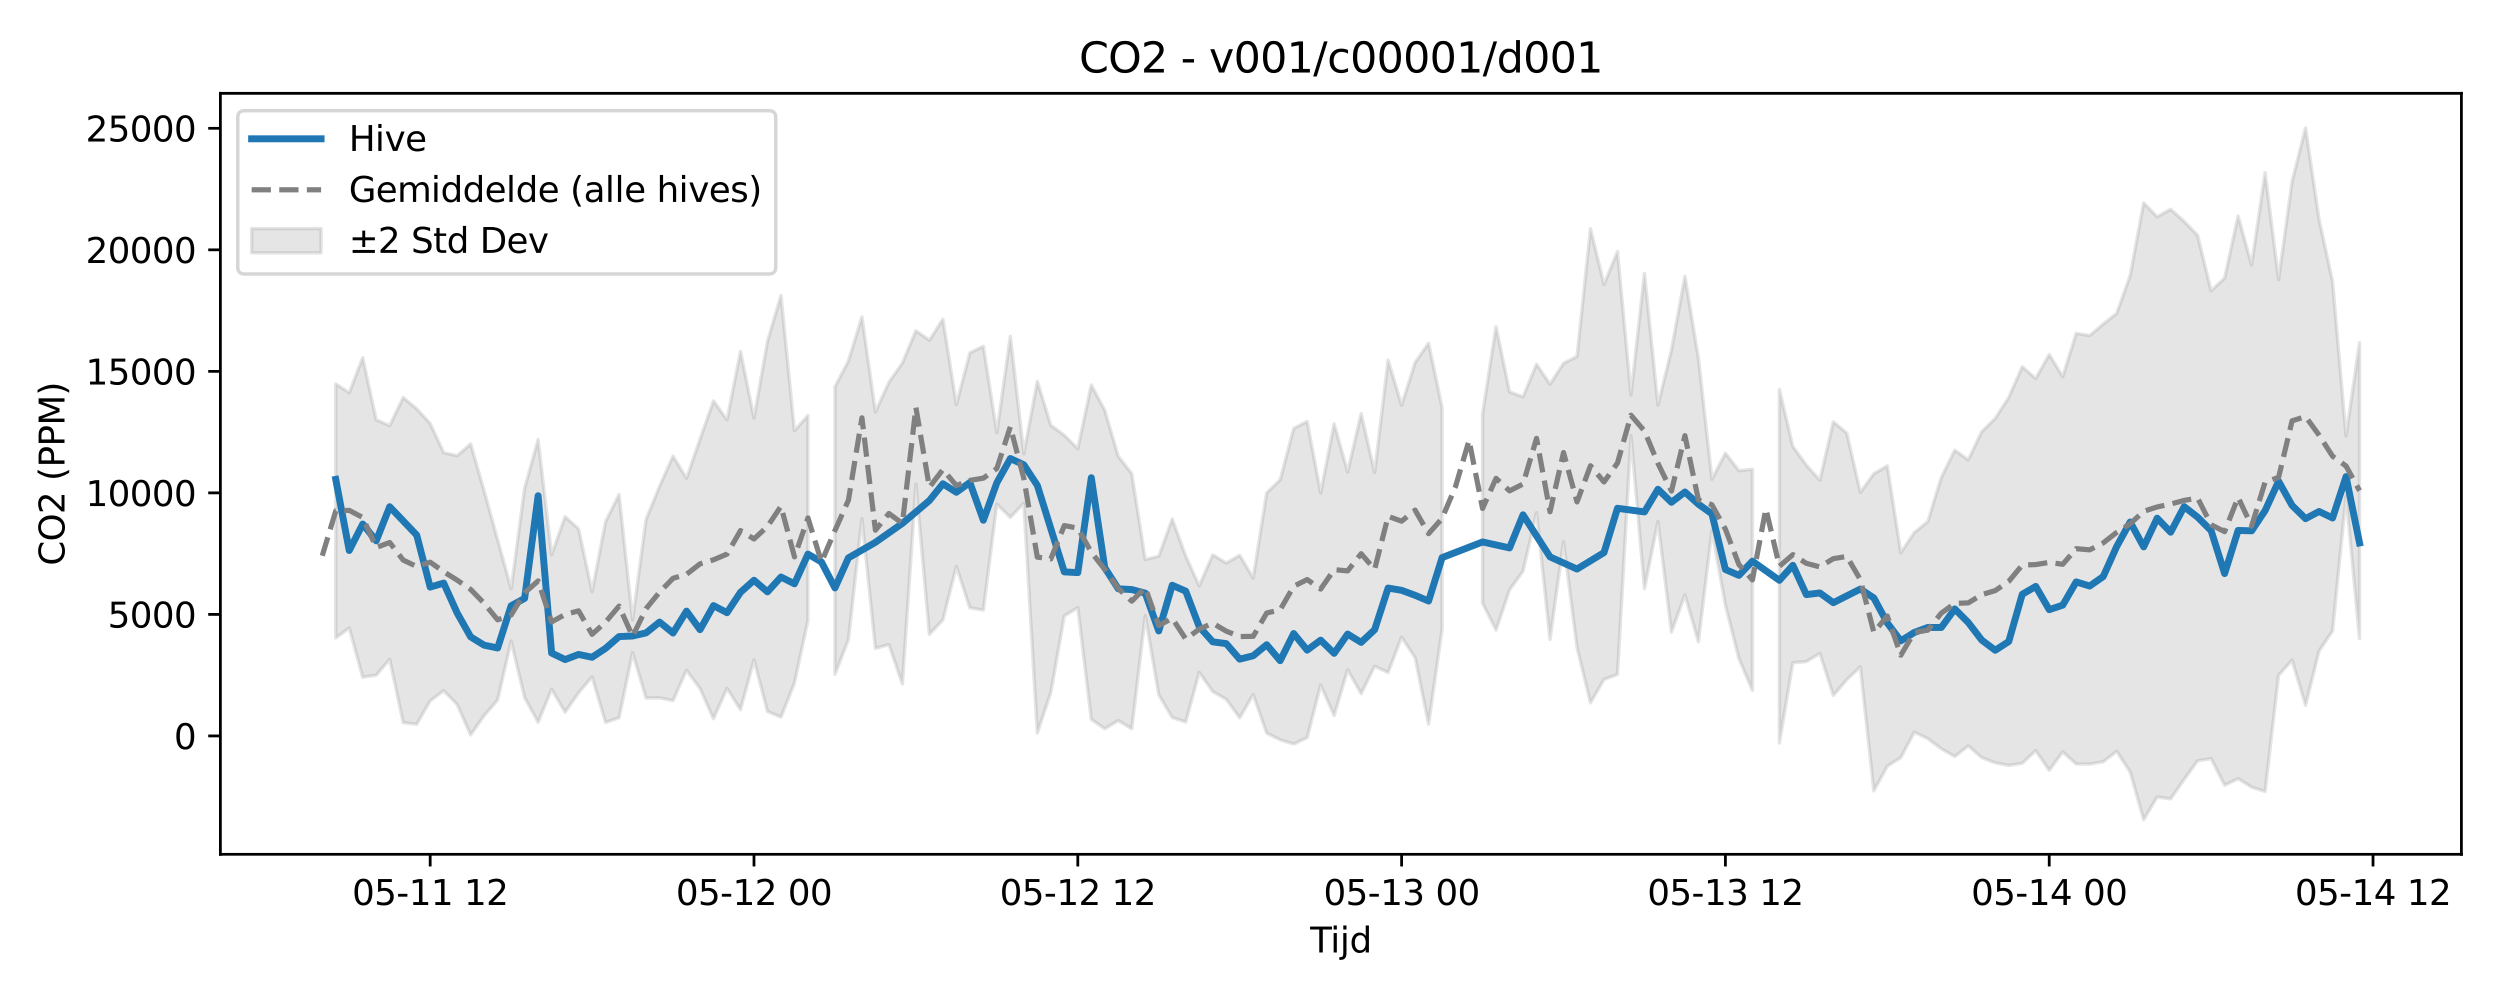 <?xml version="1.0" encoding="utf-8" standalone="no"?>
<!DOCTYPE svg PUBLIC "-//W3C//DTD SVG 1.1//EN"
  "http://www.w3.org/Graphics/SVG/1.1/DTD/svg11.dtd">
<svg xmlns:xlink="http://www.w3.org/1999/xlink" width="720pt" height="288pt" viewBox="0 0 720 288" xmlns="http://www.w3.org/2000/svg" version="1.1">
 <defs>
  <style type="text/css">*{stroke-linejoin: round; stroke-linecap: butt}</style>
 </defs>
 <g id="figure_1">
  <g id="patch_1">
   <path d="M 0 288 
L 720 288 
L 720 0 
L 0 0 
z
" style="fill: #ffffff"/>
  </g>
  <g id="axes_1">
   <g id="patch_2">
    <path d="M 63.47 246.04 
L 708.884 246.04 
L 708.884 26.88 
L 63.47 26.88 
z
" style="fill: #ffffff"/>
   </g>
   <g id="FillBetweenPolyCollection_1">
    <path d="M 96.693 110.572 
L 96.693 183.74 
L 100.578 180.859 
L 104.464 195.051 
L 108.35 194.442 
L 112.235 189.892 
L 116.121 208.134 
L 120.007 208.587 
L 123.893 201.849 
L 127.778 198.923 
L 131.664 202.898 
L 135.55 211.654 
L 139.435 206.101 
L 143.321 201.604 
L 147.207 184.642 
L 151.092 200.905 
L 154.978 208.005 
L 158.864 198.488 
L 162.75 205.114 
L 166.635 199.525 
L 170.521 194.942 
L 174.407 208.059 
L 178.292 206.702 
L 182.178 187.975 
L 186.064 201.018 
L 189.949 201.006 
L 193.835 201.751 
L 197.721 193.047 
L 201.607 198.292 
L 205.492 206.983 
L 209.378 198.252 
L 213.264 204.39 
L 217.149 190.055 
L 221.035 204.903 
L 224.921 206.537 
L 228.806 196.711 
L 232.692 178.645 
L 232.692 119.666 
L 232.692 119.666 
L 228.806 124.053 
L 224.921 85.076 
L 221.035 98.322 
L 217.149 120.398 
L 213.264 101.202 
L 209.378 120.901 
L 205.492 115.458 
L 201.607 126.484 
L 197.721 137.748 
L 193.835 131.352 
L 189.949 140.072 
L 186.064 149.588 
L 182.178 178.579 
L 178.292 142.425 
L 174.407 150.24 
L 170.521 170.425 
L 166.635 152.323 
L 162.75 148.804 
L 158.864 159.736 
L 154.978 126.61 
L 151.092 140.56 
L 147.207 169.599 
L 143.321 155.424 
L 139.435 141.398 
L 135.55 127.863 
L 131.664 131.261 
L 127.778 130.371 
L 123.893 121.96 
L 120.007 117.724 
L 116.121 114.477 
L 112.235 122.591 
L 108.35 120.898 
L 104.464 103.024 
L 100.578 113.111 
L 96.693 110.572 
z
" clip-path="url(#p9c8e5d9556)" style="fill: #808080; fill-opacity: 0.2; stroke: #808080; stroke-opacity: 0.2"/>
    <path d="M 240.463 111.386 
L 240.463 194.215 
L 244.349 184.194 
L 248.235 149.405 
L 252.121 186.723 
L 256.006 185.662 
L 259.892 196.951 
L 263.778 139.452 
L 267.663 182.69 
L 271.549 178.534 
L 275.435 163.139 
L 279.32 175.06 
L 283.206 175.681 
L 287.092 145.214 
L 290.978 149.011 
L 294.863 144.91 
L 298.749 211.115 
L 302.635 199.468 
L 306.52 177.387 
L 310.406 174.975 
L 314.292 207.187 
L 318.177 209.871 
L 322.063 207.544 
L 325.949 209.878 
L 329.835 177.311 
L 333.72 200.093 
L 337.606 206.643 
L 341.492 207.918 
L 345.377 193.65 
L 349.263 199.167 
L 353.149 201.378 
L 357.034 206.732 
L 360.92 200.038 
L 364.806 211.148 
L 368.691 213.066 
L 372.577 214.28 
L 376.463 212.459 
L 380.349 197.295 
L 384.234 206.074 
L 388.12 192.909 
L 392.006 199.78 
L 395.891 191.89 
L 399.777 193.687 
L 403.663 183.493 
L 407.548 189.409 
L 411.434 208.558 
L 415.32 181.249 
L 415.32 117.354 
L 415.32 117.354 
L 411.434 98.829 
L 407.548 104.417 
L 403.663 116.714 
L 399.777 103.707 
L 395.891 136.046 
L 392.006 119.151 
L 388.12 135.921 
L 384.234 122.053 
L 380.349 142.008 
L 376.463 121.362 
L 372.577 123.415 
L 368.691 138.172 
L 364.806 141.943 
L 360.92 166.484 
L 357.034 159.926 
L 353.149 162.154 
L 349.263 159.798 
L 345.377 168.74 
L 341.492 160.163 
L 337.606 149.497 
L 333.72 160.186 
L 329.835 161.151 
L 325.949 136.396 
L 322.063 131.425 
L 318.177 118.172 
L 314.292 110.887 
L 310.406 129.226 
L 306.52 125.348 
L 302.635 122.471 
L 298.749 109.803 
L 294.863 130.695 
L 290.978 96.819 
L 287.092 124.627 
L 283.206 99.731 
L 279.32 101.632 
L 275.435 116.526 
L 271.549 91.919 
L 267.663 97.986 
L 263.778 95.255 
L 259.892 104.547 
L 256.006 110.103 
L 252.121 118.676 
L 248.235 91.267 
L 244.349 103.934 
L 240.463 111.386 
z
" clip-path="url(#p9c8e5d9556)" style="fill: #808080; fill-opacity: 0.2; stroke: #808080; stroke-opacity: 0.2"/>
    <path d="M 426.977 119.176 
L 426.977 173.708 
L 430.863 181.444 
L 434.748 169.885 
L 438.634 164.497 
L 442.52 147.623 
L 446.405 184.11 
L 450.291 156.039 
L 454.177 186.437 
L 458.062 202.408 
L 461.948 195.687 
L 465.834 194.24 
L 469.72 125.445 
L 473.605 169.522 
L 477.491 150.211 
L 481.377 182.047 
L 485.262 171.352 
L 489.148 184.839 
L 493.034 152.749 
L 496.919 174.273 
L 500.805 189.638 
L 504.691 198.855 
L 504.691 135.163 
L 504.691 135.163 
L 500.805 135.552 
L 496.919 130.533 
L 493.034 138.012 
L 489.148 103.153 
L 485.262 79.606 
L 481.377 100.817 
L 477.491 116.69 
L 473.605 78.726 
L 469.72 113.725 
L 465.834 72.462 
L 461.948 81.914 
L 458.062 65.862 
L 454.177 102.67 
L 450.291 104.636 
L 446.405 110.671 
L 442.52 104.895 
L 438.634 114.295 
L 434.748 112.85 
L 430.863 94.081 
L 426.977 119.176 
z
" clip-path="url(#p9c8e5d9556)" style="fill: #808080; fill-opacity: 0.2; stroke: #808080; stroke-opacity: 0.2"/>
    <path d="M 512.462 112.135 
L 512.462 214.035 
L 516.348 190.876 
L 520.234 190.534 
L 524.119 188.211 
L 528.005 200.283 
L 531.891 195.757 
L 535.776 192.037 
L 539.662 227.784 
L 543.548 220.649 
L 547.434 218.195 
L 551.319 210.869 
L 555.205 212.738 
L 559.091 215.661 
L 562.976 217.875 
L 566.862 214.817 
L 570.748 218.201 
L 574.633 219.686 
L 578.519 220.438 
L 582.405 219.831 
L 586.29 216.184 
L 590.176 221.831 
L 594.062 216.572 
L 597.948 220.018 
L 601.833 220.061 
L 605.719 219.393 
L 609.605 216.393 
L 613.49 222.335 
L 617.376 236.078 
L 621.262 229.542 
L 625.147 230.081 
L 629.033 224.469 
L 632.919 219.105 
L 636.805 218.497 
L 640.69 226.147 
L 644.576 224.257 
L 648.462 226.706 
L 652.347 227.957 
L 656.233 194.49 
L 660.119 190.124 
L 664.004 203.115 
L 667.89 187.505 
L 671.776 181.695 
L 675.662 142.843 
L 679.547 183.922 
L 679.547 98.687 
L 679.547 98.687 
L 675.662 125.589 
L 671.776 81.1 
L 667.89 63.152 
L 664.004 36.842 
L 660.119 52.282 
L 656.233 80.513 
L 652.347 49.735 
L 648.462 76.315 
L 644.576 62.215 
L 640.69 80.1 
L 636.805 83.761 
L 632.919 67.794 
L 629.033 63.758 
L 625.147 60.26 
L 621.262 62.454 
L 617.376 58.435 
L 613.49 79.351 
L 609.605 90.262 
L 605.719 93.337 
L 601.833 96.649 
L 597.948 96.024 
L 594.062 108.472 
L 590.176 102.089 
L 586.29 109.018 
L 582.405 105.637 
L 578.519 114.455 
L 574.633 120.494 
L 570.748 124.302 
L 566.862 132.46 
L 562.976 129.655 
L 559.091 137.51 
L 555.205 150.244 
L 551.319 153.362 
L 547.434 159.213 
L 543.548 134.176 
L 539.662 136.438 
L 535.776 141.828 
L 531.891 124.758 
L 528.005 121.485 
L 524.119 138.318 
L 520.234 133.954 
L 516.348 128.596 
L 512.462 112.135 
z
" clip-path="url(#p9c8e5d9556)" style="fill: #808080; fill-opacity: 0.2; stroke: #808080; stroke-opacity: 0.2"/>
   </g>
   <g id="matplotlib.axis_1">
    <g id="xtick_1">
     <g id="line2d_1">
      <defs>
       <path id="m4386224217" d="M 0 0 
L 0 3.5 
" style="stroke: #000000; stroke-width: 0.8"/>
      </defs>
      <g>
       <use xlink:href="#m4386224217" x="123.893" y="246.04" style="stroke: #000000; stroke-width: 0.8"/>
      </g>
     </g>
     <g id="text_1">
      <!-- 05-11 12 -->
      <g transform="translate(101.412 260.638) scale(0.1 -0.1)">
       <defs>
        <path id="DejaVuSans-30" d="M 2034 4250 
Q 1547 4250 1301 3770 
Q 1056 3291 1056 2328 
Q 1056 1369 1301 889 
Q 1547 409 2034 409 
Q 2525 409 2770 889 
Q 3016 1369 3016 2328 
Q 3016 3291 2770 3770 
Q 2525 4250 2034 4250 
z
M 2034 4750 
Q 2819 4750 3233 4129 
Q 3647 3509 3647 2328 
Q 3647 1150 3233 529 
Q 2819 -91 2034 -91 
Q 1250 -91 836 529 
Q 422 1150 422 2328 
Q 422 3509 836 4129 
Q 1250 4750 2034 4750 
z
" transform="scale(0.016)"/>
        <path id="DejaVuSans-35" d="M 691 4666 
L 3169 4666 
L 3169 4134 
L 1269 4134 
L 1269 2991 
Q 1406 3038 1543 3061 
Q 1681 3084 1819 3084 
Q 2600 3084 3056 2656 
Q 3513 2228 3513 1497 
Q 3513 744 3044 326 
Q 2575 -91 1722 -91 
Q 1428 -91 1123 -41 
Q 819 9 494 109 
L 494 744 
Q 775 591 1075 516 
Q 1375 441 1709 441 
Q 2250 441 2565 725 
Q 2881 1009 2881 1497 
Q 2881 1984 2565 2268 
Q 2250 2553 1709 2553 
Q 1456 2553 1204 2497 
Q 953 2441 691 2322 
L 691 4666 
z
" transform="scale(0.016)"/>
        <path id="DejaVuSans-2d" d="M 313 2009 
L 1997 2009 
L 1997 1497 
L 313 1497 
L 313 2009 
z
" transform="scale(0.016)"/>
        <path id="DejaVuSans-31" d="M 794 531 
L 1825 531 
L 1825 4091 
L 703 3866 
L 703 4441 
L 1819 4666 
L 2450 4666 
L 2450 531 
L 3481 531 
L 3481 0 
L 794 0 
L 794 531 
z
" transform="scale(0.016)"/>
        <path id="DejaVuSans-20" transform="scale(0.016)"/>
        <path id="DejaVuSans-32" d="M 1228 531 
L 3431 531 
L 3431 0 
L 469 0 
L 469 531 
Q 828 903 1448 1529 
Q 2069 2156 2228 2338 
Q 2531 2678 2651 2914 
Q 2772 3150 2772 3378 
Q 2772 3750 2511 3984 
Q 2250 4219 1831 4219 
Q 1534 4219 1204 4116 
Q 875 4013 500 3803 
L 500 4441 
Q 881 4594 1212 4672 
Q 1544 4750 1819 4750 
Q 2544 4750 2975 4387 
Q 3406 4025 3406 3419 
Q 3406 3131 3298 2873 
Q 3191 2616 2906 2266 
Q 2828 2175 2409 1742 
Q 1991 1309 1228 531 
z
" transform="scale(0.016)"/>
       </defs>
       <use xlink:href="#DejaVuSans-30"/>
       <use xlink:href="#DejaVuSans-35" transform="translate(63.623 0)"/>
       <use xlink:href="#DejaVuSans-2d" transform="translate(127.246 0)"/>
       <use xlink:href="#DejaVuSans-31" transform="translate(163.33 0)"/>
       <use xlink:href="#DejaVuSans-31" transform="translate(226.953 0)"/>
       <use xlink:href="#DejaVuSans-20" transform="translate(290.576 0)"/>
       <use xlink:href="#DejaVuSans-31" transform="translate(322.363 0)"/>
       <use xlink:href="#DejaVuSans-32" transform="translate(385.986 0)"/>
      </g>
     </g>
    </g>
    <g id="xtick_2">
     <g id="line2d_2">
      <g>
       <use xlink:href="#m4386224217" x="217.149" y="246.04" style="stroke: #000000; stroke-width: 0.8"/>
      </g>
     </g>
     <g id="text_2">
      <!-- 05-12 00 -->
      <g transform="translate(194.669 260.638) scale(0.1 -0.1)">
       <use xlink:href="#DejaVuSans-30"/>
       <use xlink:href="#DejaVuSans-35" transform="translate(63.623 0)"/>
       <use xlink:href="#DejaVuSans-2d" transform="translate(127.246 0)"/>
       <use xlink:href="#DejaVuSans-31" transform="translate(163.33 0)"/>
       <use xlink:href="#DejaVuSans-32" transform="translate(226.953 0)"/>
       <use xlink:href="#DejaVuSans-20" transform="translate(290.576 0)"/>
       <use xlink:href="#DejaVuSans-30" transform="translate(322.363 0)"/>
       <use xlink:href="#DejaVuSans-30" transform="translate(385.986 0)"/>
      </g>
     </g>
    </g>
    <g id="xtick_3">
     <g id="line2d_3">
      <g>
       <use xlink:href="#m4386224217" x="310.406" y="246.04" style="stroke: #000000; stroke-width: 0.8"/>
      </g>
     </g>
     <g id="text_3">
      <!-- 05-12 12 -->
      <g transform="translate(287.926 260.638) scale(0.1 -0.1)">
       <use xlink:href="#DejaVuSans-30"/>
       <use xlink:href="#DejaVuSans-35" transform="translate(63.623 0)"/>
       <use xlink:href="#DejaVuSans-2d" transform="translate(127.246 0)"/>
       <use xlink:href="#DejaVuSans-31" transform="translate(163.33 0)"/>
       <use xlink:href="#DejaVuSans-32" transform="translate(226.953 0)"/>
       <use xlink:href="#DejaVuSans-20" transform="translate(290.576 0)"/>
       <use xlink:href="#DejaVuSans-31" transform="translate(322.363 0)"/>
       <use xlink:href="#DejaVuSans-32" transform="translate(385.986 0)"/>
      </g>
     </g>
    </g>
    <g id="xtick_4">
     <g id="line2d_4">
      <g>
       <use xlink:href="#m4386224217" x="403.663" y="246.04" style="stroke: #000000; stroke-width: 0.8"/>
      </g>
     </g>
     <g id="text_4">
      <!-- 05-13 00 -->
      <g transform="translate(381.182 260.638) scale(0.1 -0.1)">
       <defs>
        <path id="DejaVuSans-33" d="M 2597 2516 
Q 3050 2419 3304 2112 
Q 3559 1806 3559 1356 
Q 3559 666 3084 287 
Q 2609 -91 1734 -91 
Q 1441 -91 1130 -33 
Q 819 25 488 141 
L 488 750 
Q 750 597 1062 519 
Q 1375 441 1716 441 
Q 2309 441 2620 675 
Q 2931 909 2931 1356 
Q 2931 1769 2642 2001 
Q 2353 2234 1838 2234 
L 1294 2234 
L 1294 2753 
L 1863 2753 
Q 2328 2753 2575 2939 
Q 2822 3125 2822 3475 
Q 2822 3834 2567 4026 
Q 2313 4219 1838 4219 
Q 1578 4219 1281 4162 
Q 984 4106 628 3988 
L 628 4550 
Q 988 4650 1302 4700 
Q 1616 4750 1894 4750 
Q 2613 4750 3031 4423 
Q 3450 4097 3450 3541 
Q 3450 3153 3228 2886 
Q 3006 2619 2597 2516 
z
" transform="scale(0.016)"/>
       </defs>
       <use xlink:href="#DejaVuSans-30"/>
       <use xlink:href="#DejaVuSans-35" transform="translate(63.623 0)"/>
       <use xlink:href="#DejaVuSans-2d" transform="translate(127.246 0)"/>
       <use xlink:href="#DejaVuSans-31" transform="translate(163.33 0)"/>
       <use xlink:href="#DejaVuSans-33" transform="translate(226.953 0)"/>
       <use xlink:href="#DejaVuSans-20" transform="translate(290.576 0)"/>
       <use xlink:href="#DejaVuSans-30" transform="translate(322.363 0)"/>
       <use xlink:href="#DejaVuSans-30" transform="translate(385.986 0)"/>
      </g>
     </g>
    </g>
    <g id="xtick_5">
     <g id="line2d_5">
      <g>
       <use xlink:href="#m4386224217" x="496.919" y="246.04" style="stroke: #000000; stroke-width: 0.8"/>
      </g>
     </g>
     <g id="text_5">
      <!-- 05-13 12 -->
      <g transform="translate(474.439 260.638) scale(0.1 -0.1)">
       <use xlink:href="#DejaVuSans-30"/>
       <use xlink:href="#DejaVuSans-35" transform="translate(63.623 0)"/>
       <use xlink:href="#DejaVuSans-2d" transform="translate(127.246 0)"/>
       <use xlink:href="#DejaVuSans-31" transform="translate(163.33 0)"/>
       <use xlink:href="#DejaVuSans-33" transform="translate(226.953 0)"/>
       <use xlink:href="#DejaVuSans-20" transform="translate(290.576 0)"/>
       <use xlink:href="#DejaVuSans-31" transform="translate(322.363 0)"/>
       <use xlink:href="#DejaVuSans-32" transform="translate(385.986 0)"/>
      </g>
     </g>
    </g>
    <g id="xtick_6">
     <g id="line2d_6">
      <g>
       <use xlink:href="#m4386224217" x="590.176" y="246.04" style="stroke: #000000; stroke-width: 0.8"/>
      </g>
     </g>
     <g id="text_6">
      <!-- 05-14 00 -->
      <g transform="translate(567.696 260.638) scale(0.1 -0.1)">
       <defs>
        <path id="DejaVuSans-34" d="M 2419 4116 
L 825 1625 
L 2419 1625 
L 2419 4116 
z
M 2253 4666 
L 3047 4666 
L 3047 1625 
L 3713 1625 
L 3713 1100 
L 3047 1100 
L 3047 0 
L 2419 0 
L 2419 1100 
L 313 1100 
L 313 1709 
L 2253 4666 
z
" transform="scale(0.016)"/>
       </defs>
       <use xlink:href="#DejaVuSans-30"/>
       <use xlink:href="#DejaVuSans-35" transform="translate(63.623 0)"/>
       <use xlink:href="#DejaVuSans-2d" transform="translate(127.246 0)"/>
       <use xlink:href="#DejaVuSans-31" transform="translate(163.33 0)"/>
       <use xlink:href="#DejaVuSans-34" transform="translate(226.953 0)"/>
       <use xlink:href="#DejaVuSans-20" transform="translate(290.576 0)"/>
       <use xlink:href="#DejaVuSans-30" transform="translate(322.363 0)"/>
       <use xlink:href="#DejaVuSans-30" transform="translate(385.986 0)"/>
      </g>
     </g>
    </g>
    <g id="xtick_7">
     <g id="line2d_7">
      <g>
       <use xlink:href="#m4386224217" x="683.433" y="246.04" style="stroke: #000000; stroke-width: 0.8"/>
      </g>
     </g>
     <g id="text_7">
      <!-- 05-14 12 -->
      <g transform="translate(660.952 260.638) scale(0.1 -0.1)">
       <use xlink:href="#DejaVuSans-30"/>
       <use xlink:href="#DejaVuSans-35" transform="translate(63.623 0)"/>
       <use xlink:href="#DejaVuSans-2d" transform="translate(127.246 0)"/>
       <use xlink:href="#DejaVuSans-31" transform="translate(163.33 0)"/>
       <use xlink:href="#DejaVuSans-34" transform="translate(226.953 0)"/>
       <use xlink:href="#DejaVuSans-20" transform="translate(290.576 0)"/>
       <use xlink:href="#DejaVuSans-31" transform="translate(322.363 0)"/>
       <use xlink:href="#DejaVuSans-32" transform="translate(385.986 0)"/>
      </g>
     </g>
    </g>
    <g id="text_8">
     <!-- Tijd -->
     <g transform="translate(377.327 274.317) scale(0.1 -0.1)">
      <defs>
       <path id="DejaVuSans-54" d="M -19 4666 
L 3928 4666 
L 3928 4134 
L 2272 4134 
L 2272 0 
L 1638 0 
L 1638 4134 
L -19 4134 
L -19 4666 
z
" transform="scale(0.016)"/>
       <path id="DejaVuSans-69" d="M 603 3500 
L 1178 3500 
L 1178 0 
L 603 0 
L 603 3500 
z
M 603 4863 
L 1178 4863 
L 1178 4134 
L 603 4134 
L 603 4863 
z
" transform="scale(0.016)"/>
       <path id="DejaVuSans-6a" d="M 603 3500 
L 1178 3500 
L 1178 -63 
Q 1178 -731 923 -1031 
Q 669 -1331 103 -1331 
L -116 -1331 
L -116 -844 
L 38 -844 
Q 366 -844 484 -692 
Q 603 -541 603 -63 
L 603 3500 
z
M 603 4863 
L 1178 4863 
L 1178 4134 
L 603 4134 
L 603 4863 
z
" transform="scale(0.016)"/>
       <path id="DejaVuSans-64" d="M 2906 2969 
L 2906 4863 
L 3481 4863 
L 3481 0 
L 2906 0 
L 2906 525 
Q 2725 213 2448 61 
Q 2172 -91 1784 -91 
Q 1150 -91 751 415 
Q 353 922 353 1747 
Q 353 2572 751 3078 
Q 1150 3584 1784 3584 
Q 2172 3584 2448 3432 
Q 2725 3281 2906 2969 
z
M 947 1747 
Q 947 1113 1208 752 
Q 1469 391 1925 391 
Q 2381 391 2643 752 
Q 2906 1113 2906 1747 
Q 2906 2381 2643 2742 
Q 2381 3103 1925 3103 
Q 1469 3103 1208 2742 
Q 947 2381 947 1747 
z
" transform="scale(0.016)"/>
      </defs>
      <use xlink:href="#DejaVuSans-54"/>
      <use xlink:href="#DejaVuSans-69" transform="translate(57.959 0)"/>
      <use xlink:href="#DejaVuSans-6a" transform="translate(85.742 0)"/>
      <use xlink:href="#DejaVuSans-64" transform="translate(113.525 0)"/>
     </g>
    </g>
   </g>
   <g id="matplotlib.axis_2">
    <g id="ytick_1">
     <g id="line2d_8">
      <defs>
       <path id="mce97c7ccb5" d="M 0 0 
L -3.5 0 
" style="stroke: #000000; stroke-width: 0.8"/>
      </defs>
      <g>
       <use xlink:href="#mce97c7ccb5" x="63.47" y="211.947" style="stroke: #000000; stroke-width: 0.8"/>
      </g>
     </g>
     <g id="text_9">
      <!-- 0 -->
      <g transform="translate(50.108 215.746) scale(0.1 -0.1)">
       <use xlink:href="#DejaVuSans-30"/>
      </g>
     </g>
    </g>
    <g id="ytick_2">
     <g id="line2d_9">
      <g>
       <use xlink:href="#mce97c7ccb5" x="63.47" y="176.948" style="stroke: #000000; stroke-width: 0.8"/>
      </g>
     </g>
     <g id="text_10">
      <!-- 5000 -->
      <g transform="translate(31.02 180.747) scale(0.1 -0.1)">
       <use xlink:href="#DejaVuSans-35"/>
       <use xlink:href="#DejaVuSans-30" transform="translate(63.623 0)"/>
       <use xlink:href="#DejaVuSans-30" transform="translate(127.246 0)"/>
       <use xlink:href="#DejaVuSans-30" transform="translate(190.869 0)"/>
      </g>
     </g>
    </g>
    <g id="ytick_3">
     <g id="line2d_10">
      <g>
       <use xlink:href="#mce97c7ccb5" x="63.47" y="141.949" style="stroke: #000000; stroke-width: 0.8"/>
      </g>
     </g>
     <g id="text_11">
      <!-- 10000 -->
      <g transform="translate(24.657 145.749) scale(0.1 -0.1)">
       <use xlink:href="#DejaVuSans-31"/>
       <use xlink:href="#DejaVuSans-30" transform="translate(63.623 0)"/>
       <use xlink:href="#DejaVuSans-30" transform="translate(127.246 0)"/>
       <use xlink:href="#DejaVuSans-30" transform="translate(190.869 0)"/>
       <use xlink:href="#DejaVuSans-30" transform="translate(254.492 0)"/>
      </g>
     </g>
    </g>
    <g id="ytick_4">
     <g id="line2d_11">
      <g>
       <use xlink:href="#mce97c7ccb5" x="63.47" y="106.951" style="stroke: #000000; stroke-width: 0.8"/>
      </g>
     </g>
     <g id="text_12">
      <!-- 15000 -->
      <g transform="translate(24.657 110.75) scale(0.1 -0.1)">
       <use xlink:href="#DejaVuSans-31"/>
       <use xlink:href="#DejaVuSans-35" transform="translate(63.623 0)"/>
       <use xlink:href="#DejaVuSans-30" transform="translate(127.246 0)"/>
       <use xlink:href="#DejaVuSans-30" transform="translate(190.869 0)"/>
       <use xlink:href="#DejaVuSans-30" transform="translate(254.492 0)"/>
      </g>
     </g>
    </g>
    <g id="ytick_5">
     <g id="line2d_12">
      <g>
       <use xlink:href="#mce97c7ccb5" x="63.47" y="71.952" style="stroke: #000000; stroke-width: 0.8"/>
      </g>
     </g>
     <g id="text_13">
      <!-- 20000 -->
      <g transform="translate(24.657 75.751) scale(0.1 -0.1)">
       <use xlink:href="#DejaVuSans-32"/>
       <use xlink:href="#DejaVuSans-30" transform="translate(63.623 0)"/>
       <use xlink:href="#DejaVuSans-30" transform="translate(127.246 0)"/>
       <use xlink:href="#DejaVuSans-30" transform="translate(190.869 0)"/>
       <use xlink:href="#DejaVuSans-30" transform="translate(254.492 0)"/>
      </g>
     </g>
    </g>
    <g id="ytick_6">
     <g id="line2d_13">
      <g>
       <use xlink:href="#mce97c7ccb5" x="63.47" y="36.953" style="stroke: #000000; stroke-width: 0.8"/>
      </g>
     </g>
     <g id="text_14">
      <!-- 25000 -->
      <g transform="translate(24.657 40.752) scale(0.1 -0.1)">
       <use xlink:href="#DejaVuSans-32"/>
       <use xlink:href="#DejaVuSans-35" transform="translate(63.623 0)"/>
       <use xlink:href="#DejaVuSans-30" transform="translate(127.246 0)"/>
       <use xlink:href="#DejaVuSans-30" transform="translate(190.869 0)"/>
       <use xlink:href="#DejaVuSans-30" transform="translate(254.492 0)"/>
      </g>
     </g>
    </g>
    <g id="text_15">
     <!-- CO2 (PPM) -->
     <g transform="translate(18.578 162.903) rotate(-90) scale(0.1 -0.1)">
      <defs>
       <path id="DejaVuSans-43" d="M 4122 4306 
L 4122 3641 
Q 3803 3938 3442 4084 
Q 3081 4231 2675 4231 
Q 1875 4231 1450 3742 
Q 1025 3253 1025 2328 
Q 1025 1406 1450 917 
Q 1875 428 2675 428 
Q 3081 428 3442 575 
Q 3803 722 4122 1019 
L 4122 359 
Q 3791 134 3420 21 
Q 3050 -91 2638 -91 
Q 1578 -91 968 557 
Q 359 1206 359 2328 
Q 359 3453 968 4101 
Q 1578 4750 2638 4750 
Q 3056 4750 3426 4639 
Q 3797 4528 4122 4306 
z
" transform="scale(0.016)"/>
       <path id="DejaVuSans-4f" d="M 2522 4238 
Q 1834 4238 1429 3725 
Q 1025 3213 1025 2328 
Q 1025 1447 1429 934 
Q 1834 422 2522 422 
Q 3209 422 3611 934 
Q 4013 1447 4013 2328 
Q 4013 3213 3611 3725 
Q 3209 4238 2522 4238 
z
M 2522 4750 
Q 3503 4750 4090 4092 
Q 4678 3434 4678 2328 
Q 4678 1225 4090 567 
Q 3503 -91 2522 -91 
Q 1538 -91 948 565 
Q 359 1222 359 2328 
Q 359 3434 948 4092 
Q 1538 4750 2522 4750 
z
" transform="scale(0.016)"/>
       <path id="DejaVuSans-28" d="M 1984 4856 
Q 1566 4138 1362 3434 
Q 1159 2731 1159 2009 
Q 1159 1288 1364 580 
Q 1569 -128 1984 -844 
L 1484 -844 
Q 1016 -109 783 600 
Q 550 1309 550 2009 
Q 550 2706 781 3412 
Q 1013 4119 1484 4856 
L 1984 4856 
z
" transform="scale(0.016)"/>
       <path id="DejaVuSans-50" d="M 1259 4147 
L 1259 2394 
L 2053 2394 
Q 2494 2394 2734 2622 
Q 2975 2850 2975 3272 
Q 2975 3691 2734 3919 
Q 2494 4147 2053 4147 
L 1259 4147 
z
M 628 4666 
L 2053 4666 
Q 2838 4666 3239 4311 
Q 3641 3956 3641 3272 
Q 3641 2581 3239 2228 
Q 2838 1875 2053 1875 
L 1259 1875 
L 1259 0 
L 628 0 
L 628 4666 
z
" transform="scale(0.016)"/>
       <path id="DejaVuSans-4d" d="M 628 4666 
L 1569 4666 
L 2759 1491 
L 3956 4666 
L 4897 4666 
L 4897 0 
L 4281 0 
L 4281 4097 
L 3078 897 
L 2444 897 
L 1241 4097 
L 1241 0 
L 628 0 
L 628 4666 
z
" transform="scale(0.016)"/>
       <path id="DejaVuSans-29" d="M 513 4856 
L 1013 4856 
Q 1481 4119 1714 3412 
Q 1947 2706 1947 2009 
Q 1947 1309 1714 600 
Q 1481 -109 1013 -844 
L 513 -844 
Q 928 -128 1133 580 
Q 1338 1288 1338 2009 
Q 1338 2731 1133 3434 
Q 928 4138 513 4856 
z
" transform="scale(0.016)"/>
      </defs>
      <use xlink:href="#DejaVuSans-43"/>
      <use xlink:href="#DejaVuSans-4f" transform="translate(69.824 0)"/>
      <use xlink:href="#DejaVuSans-32" transform="translate(148.535 0)"/>
      <use xlink:href="#DejaVuSans-20" transform="translate(212.158 0)"/>
      <use xlink:href="#DejaVuSans-28" transform="translate(243.945 0)"/>
      <use xlink:href="#DejaVuSans-50" transform="translate(282.959 0)"/>
      <use xlink:href="#DejaVuSans-50" transform="translate(343.262 0)"/>
      <use xlink:href="#DejaVuSans-4d" transform="translate(403.564 0)"/>
      <use xlink:href="#DejaVuSans-29" transform="translate(489.844 0)"/>
     </g>
    </g>
   </g>
   <g id="line2d_14">
    <path d="M 96.693 138.064 
L 100.578 158.542 
L 104.464 150.935 
L 108.35 155.746 
L 112.235 145.939 
L 120.007 154.101 
L 123.893 169.083 
L 127.778 167.932 
L 131.664 176.54 
L 135.55 183.423 
L 139.435 185.813 
L 143.321 186.615 
L 147.207 174.461 
L 151.092 172.332 
L 154.978 142.775 
L 158.864 188.078 
L 162.75 189.954 
L 166.635 188.48 
L 170.521 189.291 
L 174.407 186.723 
L 178.292 183.337 
L 182.178 183.171 
L 186.064 182.282 
L 189.949 179.155 
L 193.835 182.305 
L 197.721 176.01 
L 201.607 181.337 
L 205.492 174.417 
L 209.378 176.451 
L 213.264 170.583 
L 217.149 167.111 
L 221.035 170.45 
L 224.921 166.183 
L 228.806 168.133 
L 232.692 159.582 
L 236.578 161.864 
L 240.463 169.322 
L 244.349 160.67 
L 252.121 156.187 
L 259.892 150.727 
L 267.663 144.168 
L 271.549 139.324 
L 275.435 141.771 
L 279.32 138.957 
L 283.206 149.824 
L 287.092 139.027 
L 290.978 132.059 
L 294.863 133.865 
L 298.749 139.786 
L 306.52 164.699 
L 310.406 164.916 
L 314.292 137.592 
L 318.177 163.505 
L 322.063 169.577 
L 325.949 169.794 
L 329.835 170.834 
L 333.72 181.715 
L 337.606 168.552 
L 341.492 170.256 
L 345.377 180.48 
L 349.263 184.847 
L 353.149 185.362 
L 357.034 189.837 
L 360.92 188.859 
L 364.806 185.686 
L 368.691 190.273 
L 372.577 182.462 
L 376.463 187.233 
L 380.349 184.37 
L 384.234 188.155 
L 388.12 182.616 
L 392.006 185.007 
L 395.891 181.356 
L 399.777 169.36 
L 403.663 170.016 
L 407.548 171.444 
L 411.434 173.091 
L 415.32 160.597 
L 426.977 156.082 
L 434.748 157.797 
L 438.634 148.27 
L 446.405 160.373 
L 454.177 163.887 
L 461.948 159.148 
L 465.834 146.384 
L 473.605 147.43 
L 477.491 140.913 
L 481.377 144.658 
L 485.262 141.697 
L 489.148 145.208 
L 493.034 147.985 
L 496.919 164.016 
L 500.805 165.707 
L 504.691 161.619 
L 512.462 167.132 
L 516.348 162.813 
L 520.234 171.248 
L 524.119 170.774 
L 528.005 173.574 
L 535.776 169.645 
L 539.662 172.205 
L 543.548 179.428 
L 547.434 184.571 
L 551.319 182.142 
L 555.205 180.712 
L 559.091 180.707 
L 562.976 175.373 
L 566.862 179.288 
L 570.748 184.356 
L 574.633 187.277 
L 578.519 184.758 
L 582.405 171.162 
L 586.29 168.887 
L 590.176 175.581 
L 594.062 174.284 
L 597.948 167.582 
L 601.833 168.782 
L 605.719 166.052 
L 609.605 157.403 
L 613.49 150.349 
L 617.376 157.498 
L 621.262 149.241 
L 625.147 153.275 
L 629.033 145.916 
L 632.919 148.944 
L 636.805 152.825 
L 640.69 165.182 
L 644.576 152.766 
L 648.462 152.876 
L 652.347 147.052 
L 656.233 138.608 
L 660.119 145.571 
L 664.004 149.371 
L 667.89 147.311 
L 671.776 149.18 
L 675.662 137.267 
L 679.547 156.372 
L 679.547 156.372 
" clip-path="url(#p9c8e5d9556)" style="fill: none; stroke: #1f77b4; stroke-width: 2; stroke-linecap: square"/>
   </g>
   <g id="line2d_15">
    <path d="M 92.807 160.058 
L 96.693 147.156 
L 100.578 146.985 
L 104.464 149.037 
L 108.35 157.67 
L 112.235 156.242 
L 116.121 161.305 
L 120.007 163.155 
L 123.893 161.905 
L 127.778 164.647 
L 131.664 167.08 
L 135.55 169.759 
L 139.435 173.749 
L 143.321 178.514 
L 147.207 177.12 
L 151.092 170.733 
L 154.978 167.307 
L 158.864 179.112 
L 162.75 176.959 
L 166.635 175.924 
L 170.521 182.683 
L 174.407 179.15 
L 178.292 174.564 
L 182.178 183.277 
L 186.064 175.303 
L 189.949 170.539 
L 193.835 166.552 
L 197.721 165.397 
L 201.607 162.388 
L 205.492 161.22 
L 209.378 159.577 
L 213.264 152.796 
L 217.149 155.227 
L 221.035 151.613 
L 224.921 145.806 
L 228.806 160.382 
L 232.692 149.156 
L 236.578 161.864 
L 240.463 152.801 
L 244.349 144.064 
L 248.235 120.336 
L 252.121 152.7 
L 256.006 147.882 
L 259.892 150.749 
L 263.778 117.353 
L 267.663 140.338 
L 271.549 135.227 
L 275.435 139.833 
L 279.32 138.346 
L 283.206 137.706 
L 287.092 134.92 
L 290.978 122.915 
L 294.863 137.802 
L 298.749 160.459 
L 302.635 160.969 
L 306.52 151.368 
L 310.406 152.1 
L 314.292 159.037 
L 318.177 164.022 
L 322.063 169.485 
L 325.949 173.137 
L 329.835 169.231 
L 333.72 180.14 
L 337.606 178.07 
L 341.492 184.04 
L 345.377 181.195 
L 349.263 179.482 
L 353.149 181.766 
L 357.034 183.329 
L 360.92 183.261 
L 364.806 176.546 
L 368.691 175.619 
L 372.577 168.848 
L 376.463 166.911 
L 380.349 169.652 
L 384.234 164.064 
L 388.12 164.415 
L 392.006 159.466 
L 395.891 163.968 
L 399.777 148.697 
L 403.663 150.103 
L 407.548 146.913 
L 411.434 153.694 
L 415.32 149.301 
L 419.206 140.073 
L 423.091 126.811 
L 426.977 146.442 
L 430.863 137.763 
L 434.748 141.367 
L 438.634 139.396 
L 442.52 126.259 
L 446.405 147.391 
L 450.291 130.338 
L 454.177 144.553 
L 458.062 134.135 
L 461.948 138.801 
L 465.834 133.351 
L 469.72 119.585 
L 473.605 124.124 
L 477.491 133.451 
L 481.377 141.432 
L 485.262 125.479 
L 489.148 143.996 
L 493.034 145.38 
L 496.919 152.403 
L 500.805 162.595 
L 504.691 167.009 
L 508.577 146.523 
L 512.462 163.085 
L 516.348 159.736 
L 520.234 162.244 
L 524.119 163.265 
L 528.005 160.884 
L 531.891 160.257 
L 535.776 166.932 
L 539.662 182.111 
L 543.548 177.412 
L 547.434 188.704 
L 551.319 182.116 
L 555.205 181.491 
L 559.091 176.586 
L 562.976 173.765 
L 566.862 173.638 
L 570.748 171.252 
L 574.633 170.09 
L 578.519 167.446 
L 582.405 162.734 
L 586.29 162.601 
L 590.176 161.96 
L 594.062 162.522 
L 597.948 158.021 
L 601.833 158.355 
L 605.719 156.365 
L 609.605 153.327 
L 613.49 150.843 
L 617.376 147.257 
L 621.262 145.998 
L 625.147 145.171 
L 629.033 144.113 
L 632.919 143.449 
L 636.805 151.129 
L 640.69 153.124 
L 644.576 143.236 
L 648.462 151.51 
L 652.347 138.846 
L 656.233 137.502 
L 660.119 121.203 
L 664.004 119.978 
L 667.89 125.328 
L 671.776 131.397 
L 675.662 134.216 
L 679.547 141.305 
L 679.547 141.305 
" clip-path="url(#p9c8e5d9556)" style="fill: none; stroke-dasharray: 5.55,2.4; stroke-dashoffset: 0; stroke: #808080; stroke-width: 1.5"/>
   </g>
   <g id="patch_3">
    <path d="M 63.47 246.04 
L 63.47 26.88 
" style="fill: none; stroke: #000000; stroke-width: 0.8; stroke-linejoin: miter; stroke-linecap: square"/>
   </g>
   <g id="patch_4">
    <path d="M 708.884 246.04 
L 708.884 26.88 
" style="fill: none; stroke: #000000; stroke-width: 0.8; stroke-linejoin: miter; stroke-linecap: square"/>
   </g>
   <g id="patch_5">
    <path d="M 63.47 246.04 
L 708.884 246.04 
" style="fill: none; stroke: #000000; stroke-width: 0.8; stroke-linejoin: miter; stroke-linecap: square"/>
   </g>
   <g id="patch_6">
    <path d="M 63.47 26.88 
L 708.884 26.88 
" style="fill: none; stroke: #000000; stroke-width: 0.8; stroke-linejoin: miter; stroke-linecap: square"/>
   </g>
   <g id="text_16">
    <!-- CO2 - v001/c00001/d001 -->
    <g transform="translate(310.774 20.88) scale(0.12 -0.12)">
     <defs>
      <path id="DejaVuSans-76" d="M 191 3500 
L 800 3500 
L 1894 563 
L 2988 3500 
L 3597 3500 
L 2284 0 
L 1503 0 
L 191 3500 
z
" transform="scale(0.016)"/>
      <path id="DejaVuSans-2f" d="M 1625 4666 
L 2156 4666 
L 531 -594 
L 0 -594 
L 1625 4666 
z
" transform="scale(0.016)"/>
      <path id="DejaVuSans-63" d="M 3122 3366 
L 3122 2828 
Q 2878 2963 2633 3030 
Q 2388 3097 2138 3097 
Q 1578 3097 1268 2742 
Q 959 2388 959 1747 
Q 959 1106 1268 751 
Q 1578 397 2138 397 
Q 2388 397 2633 464 
Q 2878 531 3122 666 
L 3122 134 
Q 2881 22 2623 -34 
Q 2366 -91 2075 -91 
Q 1284 -91 818 406 
Q 353 903 353 1747 
Q 353 2603 823 3093 
Q 1294 3584 2113 3584 
Q 2378 3584 2631 3529 
Q 2884 3475 3122 3366 
z
" transform="scale(0.016)"/>
     </defs>
     <use xlink:href="#DejaVuSans-43"/>
     <use xlink:href="#DejaVuSans-4f" transform="translate(69.824 0)"/>
     <use xlink:href="#DejaVuSans-32" transform="translate(148.535 0)"/>
     <use xlink:href="#DejaVuSans-20" transform="translate(212.158 0)"/>
     <use xlink:href="#DejaVuSans-2d" transform="translate(243.945 0)"/>
     <use xlink:href="#DejaVuSans-20" transform="translate(280.029 0)"/>
     <use xlink:href="#DejaVuSans-76" transform="translate(311.816 0)"/>
     <use xlink:href="#DejaVuSans-30" transform="translate(370.996 0)"/>
     <use xlink:href="#DejaVuSans-30" transform="translate(434.619 0)"/>
     <use xlink:href="#DejaVuSans-31" transform="translate(498.242 0)"/>
     <use xlink:href="#DejaVuSans-2f" transform="translate(561.865 0)"/>
     <use xlink:href="#DejaVuSans-63" transform="translate(595.557 0)"/>
     <use xlink:href="#DejaVuSans-30" transform="translate(650.537 0)"/>
     <use xlink:href="#DejaVuSans-30" transform="translate(714.16 0)"/>
     <use xlink:href="#DejaVuSans-30" transform="translate(777.783 0)"/>
     <use xlink:href="#DejaVuSans-30" transform="translate(841.406 0)"/>
     <use xlink:href="#DejaVuSans-31" transform="translate(905.029 0)"/>
     <use xlink:href="#DejaVuSans-2f" transform="translate(968.652 0)"/>
     <use xlink:href="#DejaVuSans-64" transform="translate(1002.344 0)"/>
     <use xlink:href="#DejaVuSans-30" transform="translate(1065.82 0)"/>
     <use xlink:href="#DejaVuSans-30" transform="translate(1129.443 0)"/>
     <use xlink:href="#DejaVuSans-31" transform="translate(1193.066 0)"/>
    </g>
   </g>
   <g id="legend_1">
    <g id="patch_7">
     <path d="M 70.47 78.914 
L 221.414 78.914 
Q 223.414 78.914 223.414 76.914 
L 223.414 33.88 
Q 223.414 31.88 221.414 31.88 
L 70.47 31.88 
Q 68.47 31.88 68.47 33.88 
L 68.47 76.914 
Q 68.47 78.914 70.47 78.914 
z
" style="fill: #ffffff; opacity: 0.8; stroke: #cccccc; stroke-linejoin: miter"/>
    </g>
    <g id="line2d_16">
     <path d="M 72.47 39.978 
L 82.47 39.978 
L 92.47 39.978 
" style="fill: none; stroke: #1f77b4; stroke-width: 2; stroke-linecap: square"/>
    </g>
    <g id="text_17">
     <!-- Hive -->
     <g transform="translate(100.47 43.478) scale(0.1 -0.1)">
      <defs>
       <path id="DejaVuSans-48" d="M 628 4666 
L 1259 4666 
L 1259 2753 
L 3553 2753 
L 3553 4666 
L 4184 4666 
L 4184 0 
L 3553 0 
L 3553 2222 
L 1259 2222 
L 1259 0 
L 628 0 
L 628 4666 
z
" transform="scale(0.016)"/>
       <path id="DejaVuSans-65" d="M 3597 1894 
L 3597 1613 
L 953 1613 
Q 991 1019 1311 708 
Q 1631 397 2203 397 
Q 2534 397 2845 478 
Q 3156 559 3463 722 
L 3463 178 
Q 3153 47 2828 -22 
Q 2503 -91 2169 -91 
Q 1331 -91 842 396 
Q 353 884 353 1716 
Q 353 2575 817 3079 
Q 1281 3584 2069 3584 
Q 2775 3584 3186 3129 
Q 3597 2675 3597 1894 
z
M 3022 2063 
Q 3016 2534 2758 2815 
Q 2500 3097 2075 3097 
Q 1594 3097 1305 2825 
Q 1016 2553 972 2059 
L 3022 2063 
z
" transform="scale(0.016)"/>
      </defs>
      <use xlink:href="#DejaVuSans-48"/>
      <use xlink:href="#DejaVuSans-69" transform="translate(75.195 0)"/>
      <use xlink:href="#DejaVuSans-76" transform="translate(102.979 0)"/>
      <use xlink:href="#DejaVuSans-65" transform="translate(162.158 0)"/>
     </g>
    </g>
    <g id="line2d_17">
     <path d="M 72.47 54.657 
L 82.47 54.657 
L 92.47 54.657 
" style="fill: none; stroke-dasharray: 5.55,2.4; stroke-dashoffset: 0; stroke: #808080; stroke-width: 1.5"/>
    </g>
    <g id="text_18">
     <!-- Gemiddelde (alle hives) -->
     <g transform="translate(100.47 58.157) scale(0.1 -0.1)">
      <defs>
       <path id="DejaVuSans-47" d="M 3809 666 
L 3809 1919 
L 2778 1919 
L 2778 2438 
L 4434 2438 
L 4434 434 
Q 4069 175 3628 42 
Q 3188 -91 2688 -91 
Q 1594 -91 976 548 
Q 359 1188 359 2328 
Q 359 3472 976 4111 
Q 1594 4750 2688 4750 
Q 3144 4750 3555 4637 
Q 3966 4525 4313 4306 
L 4313 3634 
Q 3963 3931 3569 4081 
Q 3175 4231 2741 4231 
Q 1884 4231 1454 3753 
Q 1025 3275 1025 2328 
Q 1025 1384 1454 906 
Q 1884 428 2741 428 
Q 3075 428 3337 486 
Q 3600 544 3809 666 
z
" transform="scale(0.016)"/>
       <path id="DejaVuSans-6d" d="M 3328 2828 
Q 3544 3216 3844 3400 
Q 4144 3584 4550 3584 
Q 5097 3584 5394 3201 
Q 5691 2819 5691 2113 
L 5691 0 
L 5113 0 
L 5113 2094 
Q 5113 2597 4934 2840 
Q 4756 3084 4391 3084 
Q 3944 3084 3684 2787 
Q 3425 2491 3425 1978 
L 3425 0 
L 2847 0 
L 2847 2094 
Q 2847 2600 2669 2842 
Q 2491 3084 2119 3084 
Q 1678 3084 1418 2786 
Q 1159 2488 1159 1978 
L 1159 0 
L 581 0 
L 581 3500 
L 1159 3500 
L 1159 2956 
Q 1356 3278 1631 3431 
Q 1906 3584 2284 3584 
Q 2666 3584 2933 3390 
Q 3200 3197 3328 2828 
z
" transform="scale(0.016)"/>
       <path id="DejaVuSans-6c" d="M 603 4863 
L 1178 4863 
L 1178 0 
L 603 0 
L 603 4863 
z
" transform="scale(0.016)"/>
       <path id="DejaVuSans-61" d="M 2194 1759 
Q 1497 1759 1228 1600 
Q 959 1441 959 1056 
Q 959 750 1161 570 
Q 1363 391 1709 391 
Q 2188 391 2477 730 
Q 2766 1069 2766 1631 
L 2766 1759 
L 2194 1759 
z
M 3341 1997 
L 3341 0 
L 2766 0 
L 2766 531 
Q 2569 213 2275 61 
Q 1981 -91 1556 -91 
Q 1019 -91 701 211 
Q 384 513 384 1019 
Q 384 1609 779 1909 
Q 1175 2209 1959 2209 
L 2766 2209 
L 2766 2266 
Q 2766 2663 2505 2880 
Q 2244 3097 1772 3097 
Q 1472 3097 1187 3025 
Q 903 2953 641 2809 
L 641 3341 
Q 956 3463 1253 3523 
Q 1550 3584 1831 3584 
Q 2591 3584 2966 3190 
Q 3341 2797 3341 1997 
z
" transform="scale(0.016)"/>
       <path id="DejaVuSans-68" d="M 3513 2113 
L 3513 0 
L 2938 0 
L 2938 2094 
Q 2938 2591 2744 2837 
Q 2550 3084 2163 3084 
Q 1697 3084 1428 2787 
Q 1159 2491 1159 1978 
L 1159 0 
L 581 0 
L 581 4863 
L 1159 4863 
L 1159 2956 
Q 1366 3272 1645 3428 
Q 1925 3584 2291 3584 
Q 2894 3584 3203 3211 
Q 3513 2838 3513 2113 
z
" transform="scale(0.016)"/>
       <path id="DejaVuSans-73" d="M 2834 3397 
L 2834 2853 
Q 2591 2978 2328 3040 
Q 2066 3103 1784 3103 
Q 1356 3103 1142 2972 
Q 928 2841 928 2578 
Q 928 2378 1081 2264 
Q 1234 2150 1697 2047 
L 1894 2003 
Q 2506 1872 2764 1633 
Q 3022 1394 3022 966 
Q 3022 478 2636 193 
Q 2250 -91 1575 -91 
Q 1294 -91 989 -36 
Q 684 19 347 128 
L 347 722 
Q 666 556 975 473 
Q 1284 391 1588 391 
Q 1994 391 2212 530 
Q 2431 669 2431 922 
Q 2431 1156 2273 1281 
Q 2116 1406 1581 1522 
L 1381 1569 
Q 847 1681 609 1914 
Q 372 2147 372 2553 
Q 372 3047 722 3315 
Q 1072 3584 1716 3584 
Q 2034 3584 2315 3537 
Q 2597 3491 2834 3397 
z
" transform="scale(0.016)"/>
      </defs>
      <use xlink:href="#DejaVuSans-47"/>
      <use xlink:href="#DejaVuSans-65" transform="translate(77.49 0)"/>
      <use xlink:href="#DejaVuSans-6d" transform="translate(139.014 0)"/>
      <use xlink:href="#DejaVuSans-69" transform="translate(236.426 0)"/>
      <use xlink:href="#DejaVuSans-64" transform="translate(264.209 0)"/>
      <use xlink:href="#DejaVuSans-64" transform="translate(327.686 0)"/>
      <use xlink:href="#DejaVuSans-65" transform="translate(391.162 0)"/>
      <use xlink:href="#DejaVuSans-6c" transform="translate(452.686 0)"/>
      <use xlink:href="#DejaVuSans-64" transform="translate(480.469 0)"/>
      <use xlink:href="#DejaVuSans-65" transform="translate(543.945 0)"/>
      <use xlink:href="#DejaVuSans-20" transform="translate(605.469 0)"/>
      <use xlink:href="#DejaVuSans-28" transform="translate(637.256 0)"/>
      <use xlink:href="#DejaVuSans-61" transform="translate(676.27 0)"/>
      <use xlink:href="#DejaVuSans-6c" transform="translate(737.549 0)"/>
      <use xlink:href="#DejaVuSans-6c" transform="translate(765.332 0)"/>
      <use xlink:href="#DejaVuSans-65" transform="translate(793.115 0)"/>
      <use xlink:href="#DejaVuSans-20" transform="translate(854.639 0)"/>
      <use xlink:href="#DejaVuSans-68" transform="translate(886.426 0)"/>
      <use xlink:href="#DejaVuSans-69" transform="translate(949.805 0)"/>
      <use xlink:href="#DejaVuSans-76" transform="translate(977.588 0)"/>
      <use xlink:href="#DejaVuSans-65" transform="translate(1036.768 0)"/>
      <use xlink:href="#DejaVuSans-73" transform="translate(1098.291 0)"/>
      <use xlink:href="#DejaVuSans-29" transform="translate(1150.391 0)"/>
     </g>
    </g>
    <g id="patch_8">
     <path d="M 72.47 72.835 
L 92.47 72.835 
L 92.47 65.835 
L 72.47 65.835 
z
" style="fill: #808080; fill-opacity: 0.2; stroke: #808080; stroke-opacity: 0.2; stroke-linejoin: miter"/>
    </g>
    <g id="text_19">
     <!-- ±2 Std Dev -->
     <g transform="translate(100.47 72.835) scale(0.1 -0.1)">
      <defs>
       <path id="DejaVuSans-b1" d="M 2944 4013 
L 2944 2803 
L 4684 2803 
L 4684 2272 
L 2944 2272 
L 2944 1063 
L 2419 1063 
L 2419 2272 
L 678 2272 
L 678 2803 
L 2419 2803 
L 2419 4013 
L 2944 4013 
z
M 678 531 
L 4684 531 
L 4684 0 
L 678 0 
L 678 531 
z
" transform="scale(0.016)"/>
       <path id="DejaVuSans-53" d="M 3425 4513 
L 3425 3897 
Q 3066 4069 2747 4153 
Q 2428 4238 2131 4238 
Q 1616 4238 1336 4038 
Q 1056 3838 1056 3469 
Q 1056 3159 1242 3001 
Q 1428 2844 1947 2747 
L 2328 2669 
Q 3034 2534 3370 2195 
Q 3706 1856 3706 1288 
Q 3706 609 3251 259 
Q 2797 -91 1919 -91 
Q 1588 -91 1214 -16 
Q 841 59 441 206 
L 441 856 
Q 825 641 1194 531 
Q 1563 422 1919 422 
Q 2459 422 2753 634 
Q 3047 847 3047 1241 
Q 3047 1584 2836 1778 
Q 2625 1972 2144 2069 
L 1759 2144 
Q 1053 2284 737 2584 
Q 422 2884 422 3419 
Q 422 4038 858 4394 
Q 1294 4750 2059 4750 
Q 2388 4750 2728 4690 
Q 3069 4631 3425 4513 
z
" transform="scale(0.016)"/>
       <path id="DejaVuSans-74" d="M 1172 4494 
L 1172 3500 
L 2356 3500 
L 2356 3053 
L 1172 3053 
L 1172 1153 
Q 1172 725 1289 603 
Q 1406 481 1766 481 
L 2356 481 
L 2356 0 
L 1766 0 
Q 1100 0 847 248 
Q 594 497 594 1153 
L 594 3053 
L 172 3053 
L 172 3500 
L 594 3500 
L 594 4494 
L 1172 4494 
z
" transform="scale(0.016)"/>
       <path id="DejaVuSans-44" d="M 1259 4147 
L 1259 519 
L 2022 519 
Q 2988 519 3436 956 
Q 3884 1394 3884 2338 
Q 3884 3275 3436 3711 
Q 2988 4147 2022 4147 
L 1259 4147 
z
M 628 4666 
L 1925 4666 
Q 3281 4666 3915 4102 
Q 4550 3538 4550 2338 
Q 4550 1131 3912 565 
Q 3275 0 1925 0 
L 628 0 
L 628 4666 
z
" transform="scale(0.016)"/>
      </defs>
      <use xlink:href="#DejaVuSans-b1"/>
      <use xlink:href="#DejaVuSans-32" transform="translate(83.789 0)"/>
      <use xlink:href="#DejaVuSans-20" transform="translate(147.412 0)"/>
      <use xlink:href="#DejaVuSans-53" transform="translate(179.199 0)"/>
      <use xlink:href="#DejaVuSans-74" transform="translate(242.676 0)"/>
      <use xlink:href="#DejaVuSans-64" transform="translate(281.885 0)"/>
      <use xlink:href="#DejaVuSans-20" transform="translate(345.361 0)"/>
      <use xlink:href="#DejaVuSans-44" transform="translate(377.148 0)"/>
      <use xlink:href="#DejaVuSans-65" transform="translate(454.15 0)"/>
      <use xlink:href="#DejaVuSans-76" transform="translate(515.674 0)"/>
     </g>
    </g>
   </g>
  </g>
 </g>
 <defs>
  <clipPath id="p9c8e5d9556">
   <rect x="63.47" y="26.88" width="645.414" height="219.16"/>
  </clipPath>
 </defs>
</svg>
